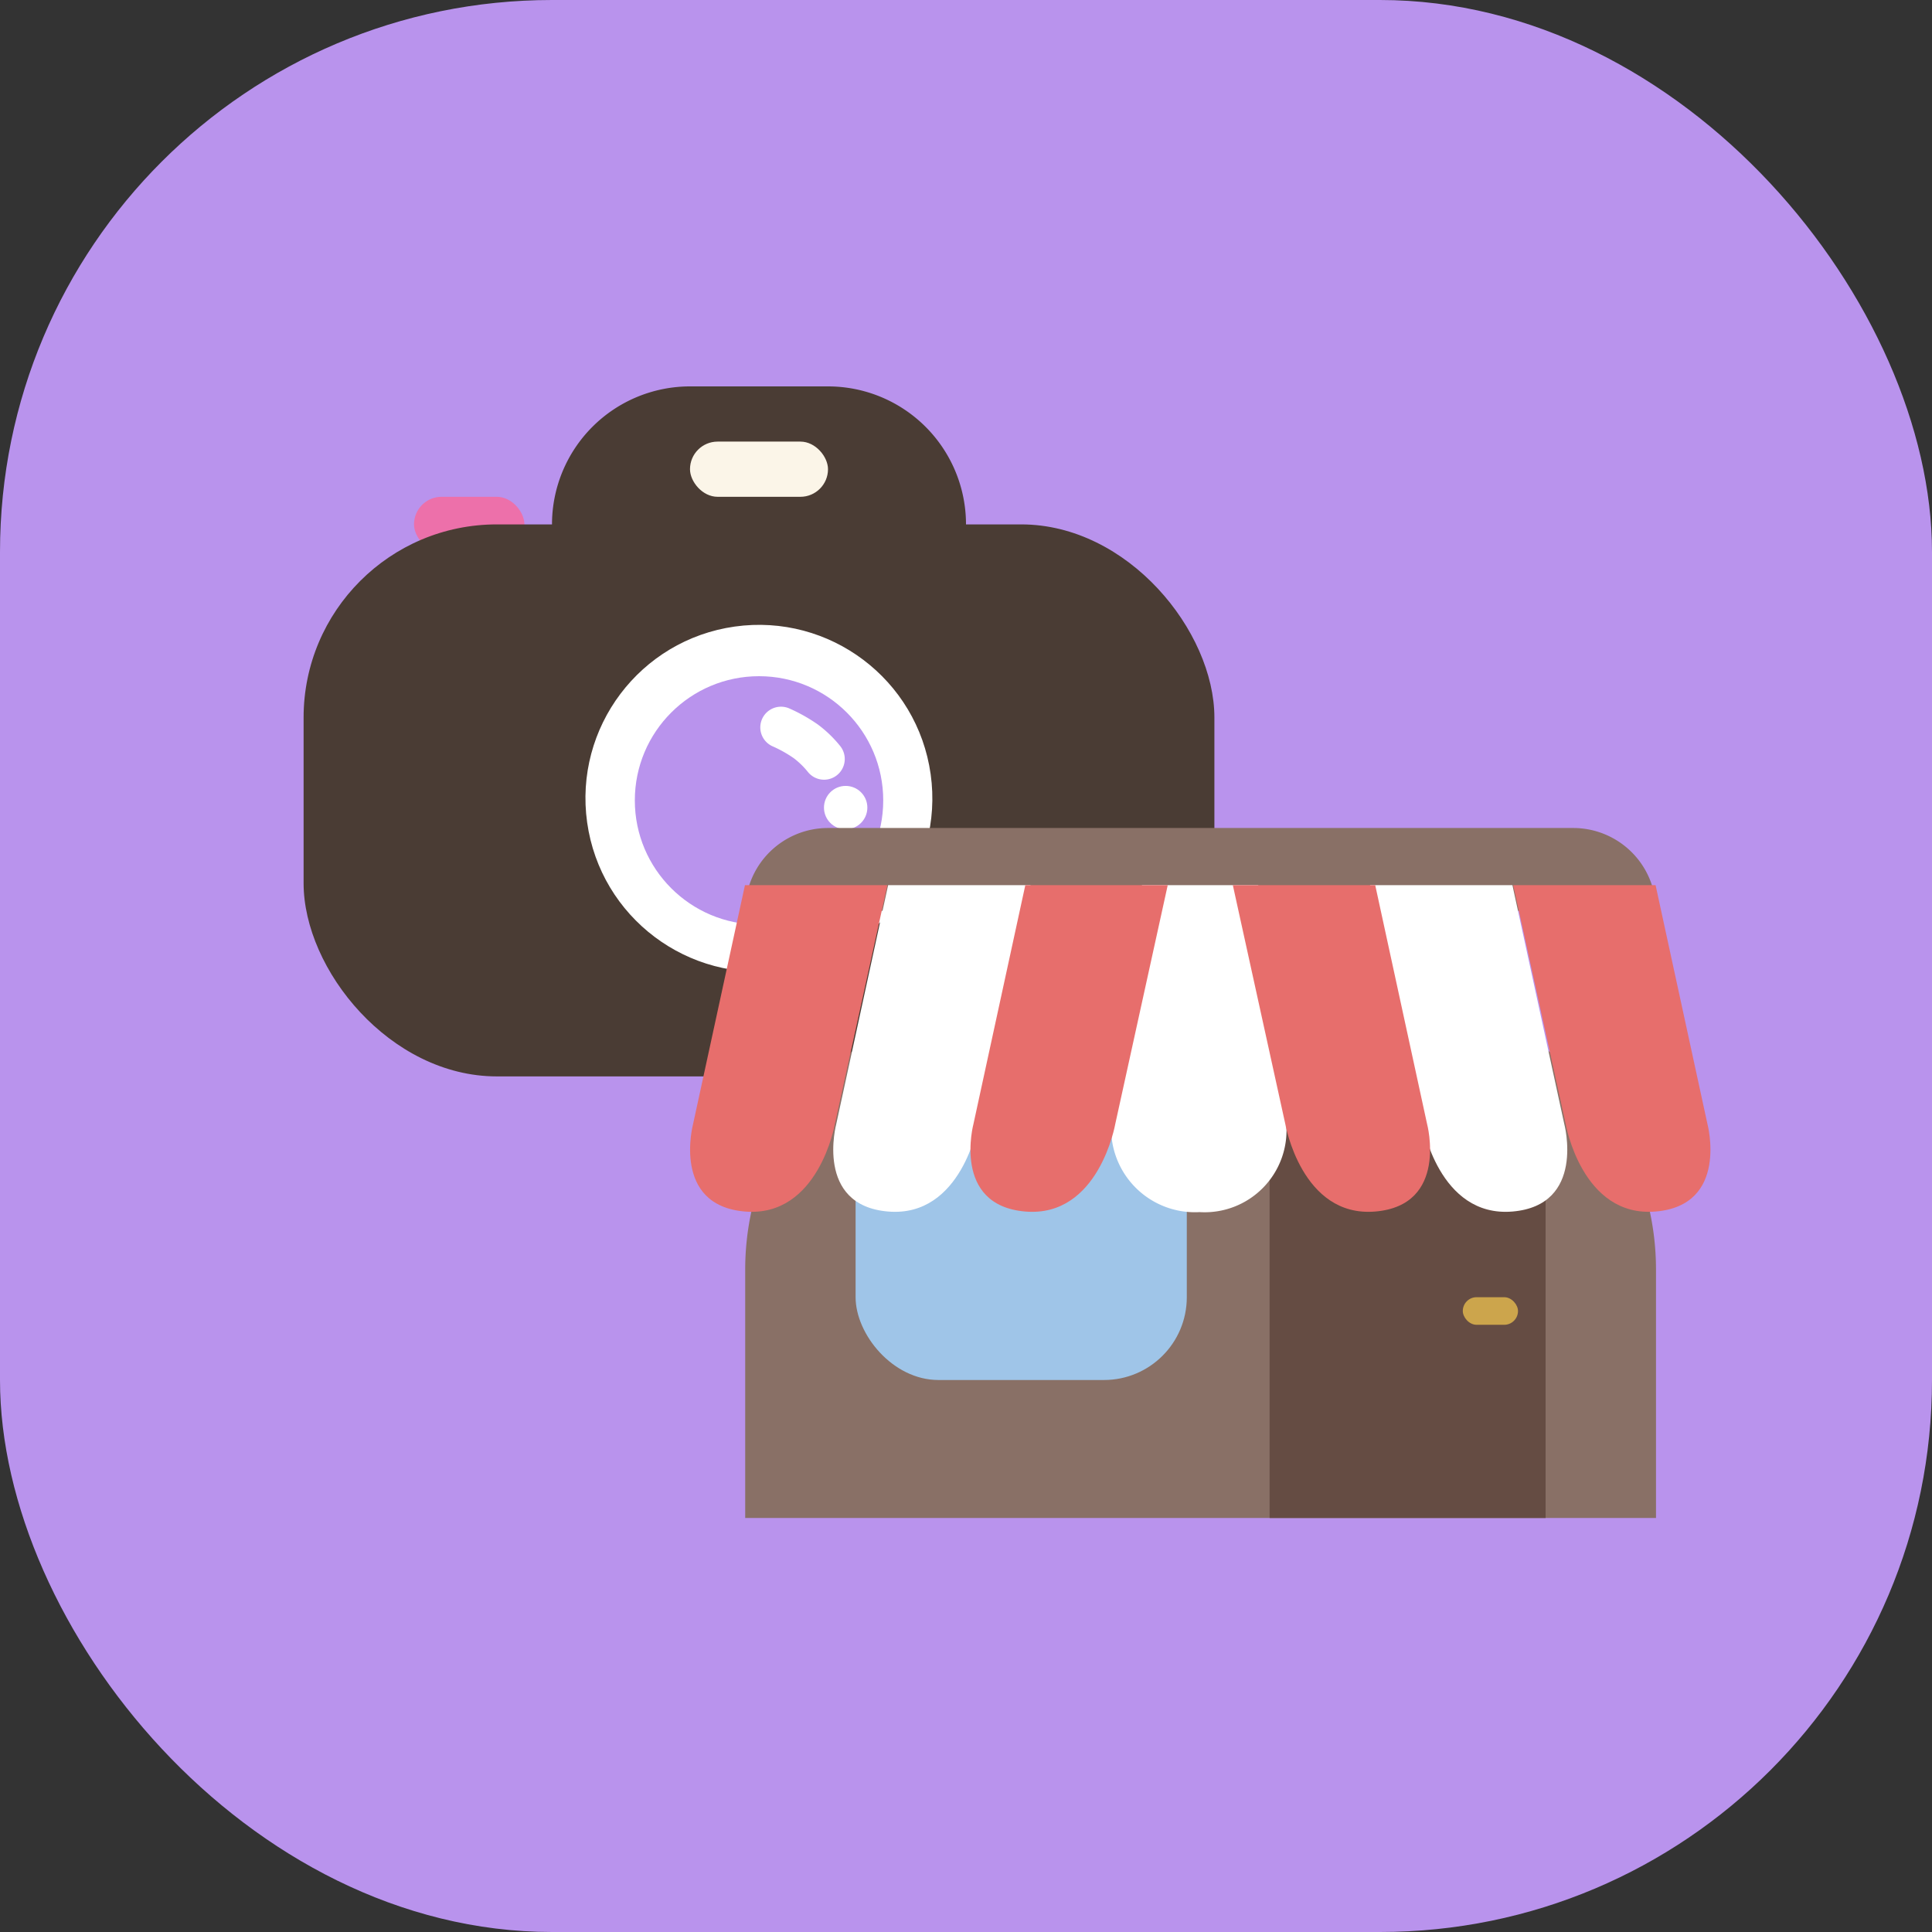 <svg xmlns="http://www.w3.org/2000/svg" width="70" height="70" viewBox="0 0 70 70">
  <rect x="0" y="0" width="70" height="70" fill="#333333" stroke="none"/>
  <g id="Groupe_51" data-name="Groupe 51" transform="translate(-69 -152)">
    <g id="Groupe_45" data-name="Groupe 45">
      <rect id="Rectangle_14" data-name="Rectangle 14" width="70" height="70" rx="20" transform="translate(69 152)" fill="#b993ed"/>
    </g>
    <g id="Groupe_50" data-name="Groupe 50" transform="translate(1)">
      <g id="Groupe_48" data-name="Groupe 48" transform="translate(-4 -10)">
        <g id="Groupe_16" data-name="Groupe 16" transform="translate(83 176)">
          <g id="Groupe_12" data-name="Groupe 12" transform="translate(3.928)">
            <path id="Rectangle_23" data-name="Rectangle 23" d="M5,0h5a5,5,0,0,1,5,5V8a0,0,0,0,1,0,0H0A0,0,0,0,1,0,8V5A5,5,0,0,1,5,0Z" transform="translate(5.072)" fill="#4a3c34"/>
            <rect id="Rectangle_24" data-name="Rectangle 24" width="5" height="2" rx="1" transform="translate(10.072 2)" fill="#fbf5e8"/>
            <rect id="Rectangle_25" data-name="Rectangle 25" width="4" height="2" rx="1" transform="translate(0.072 4)" fill="#ed70aa"/>
          </g>
          <g id="Groupe_15" data-name="Groupe 15" transform="translate(0 4.713)">
            <rect id="Rectangle_22" data-name="Rectangle 22" width="33" height="20" rx="7" transform="translate(0 0.287)" fill="#4a3c34"/>
            <g id="Groupe_14" data-name="Groupe 14" transform="translate(9.399 3.114)">
              <circle id="Ellipse_3" data-name="Ellipse 3" cx="6.284" cy="6.284" r="6.284" transform="translate(0 1.749) rotate(-8)" fill="#fff"/>
              <g id="Groupe_13" data-name="Groupe 13" transform="translate(2.385 2.885)">
                <circle id="Ellipse_4" data-name="Ellipse 4" cx="4.5" cy="4.5" r="4.5" transform="translate(0.217 -0.212)" fill="#b993ed"/>
                <path id="Tracé_1" data-name="Tracé 1" d="M-782,190.623a5.36,5.36,0,0,1,.9.506,3.686,3.686,0,0,1,.66.639" transform="translate(787.513 -188.98)" fill="none" stroke="#fff" stroke-linecap="round" stroke-width="1.5"/>
                <circle id="Ellipse_5" data-name="Ellipse 5" cx="0.786" cy="0.786" r="0.786" transform="translate(7.07 3.763)" fill="#fff"/>
              </g>
            </g>
          </g>
        </g>
      </g>
      <g id="Groupe_49" data-name="Groupe 49" transform="translate(54 -110)">
        <path id="Rectangle_28" data-name="Rectangle 28" d="M10,0H23A10,10,0,0,1,33,10v9a0,0,0,0,1,0,0H0a0,0,0,0,1,0,0V10A10,10,0,0,1,10,0Z" transform="translate(41 298)" fill="#897066"/>
        <rect id="Rectangle_27" data-name="Rectangle 27" width="12" height="12" rx="3" transform="translate(45 300)" fill="#9fc5e8"/>
        <rect id="Rectangle_29" data-name="Rectangle 29" width="10" height="17" transform="translate(60 300)" fill="#654c43"/>
        <g id="Groupe_19" data-name="Groupe 19" transform="translate(39 292)">
          <path id="Rectangle_26" data-name="Rectangle 26" d="M3,0H30a3,3,0,0,1,3,3V3a0,0,0,0,1,0,0H0A0,0,0,0,1,0,3V3A3,3,0,0,1,3,0Z" transform="translate(2)" fill="#897066"/>
          <g id="Groupe_18" data-name="Groupe 18" transform="translate(0 2.076)">
            <path id="Tracé_6" data-name="Tracé 6" d="M-770.882,260.6l1.9,8.649s.59,3.4,3.259,3.176,1.878-3.176,1.878-3.176l-1.878-8.649Z" transform="translate(800.708 -260.605)" fill="#e76e6c"/>
            <path id="Tracé_12" data-name="Tracé 12" d="M-770.882,260.6l1.9,8.649s.59,3.4,3.259,3.176,1.878-3.176,1.878-3.176l-1.878-8.649Z" transform="translate(795.521 -260.605)" fill="#fff"/>
            <path id="Tracé_2" data-name="Tracé 2" d="M-790.486,251.6h4.213l1.014,8.627a2.967,2.967,0,0,1-3.138,3.219,3.036,3.036,0,0,1-3.2-3.219Z" transform="translate(806.861 -251.605)" fill="#fff"/>
            <path id="Tracé_13" data-name="Tracé 13" d="M-770.882,260.6l1.9,8.649s.59,3.4,3.259,3.176,1.878-3.176,1.878-3.176l-1.878-8.649Z" transform="translate(790.55 -260.605)" fill="#e76e6c"/>
            <path id="Tracé_14" data-name="Tracé 14" d="M-763.731,260.6l-1.9,8.649s-.59,3.4-3.26,3.176-1.878-3.176-1.878-3.176l1.878-8.649Z" transform="translate(770.882 -260.605)" fill="#e76e6c"/>
            <path id="Tracé_15" data-name="Tracé 15" d="M-763.731,260.6l-1.9,8.649s-.59,3.4-3.26,3.176-1.878-3.176-1.878-3.176l1.878-8.649Z" transform="translate(776.069 -260.605)" fill="#fff"/>
            <path id="Tracé_16" data-name="Tracé 16" d="M-763.731,260.6l-1.9,8.649s-.59,3.4-3.26,3.176-1.878-3.176-1.878-3.176l1.878-8.649Z" transform="translate(781.04 -260.605)" fill="#e76e6c"/>
          </g>
        </g>
        <rect id="Rectangle_30" data-name="Rectangle 30" width="2" height="1" rx="0.5" transform="translate(67 309)" fill="#cca54c"/>
      </g>
    </g>
  </g>
</svg>
